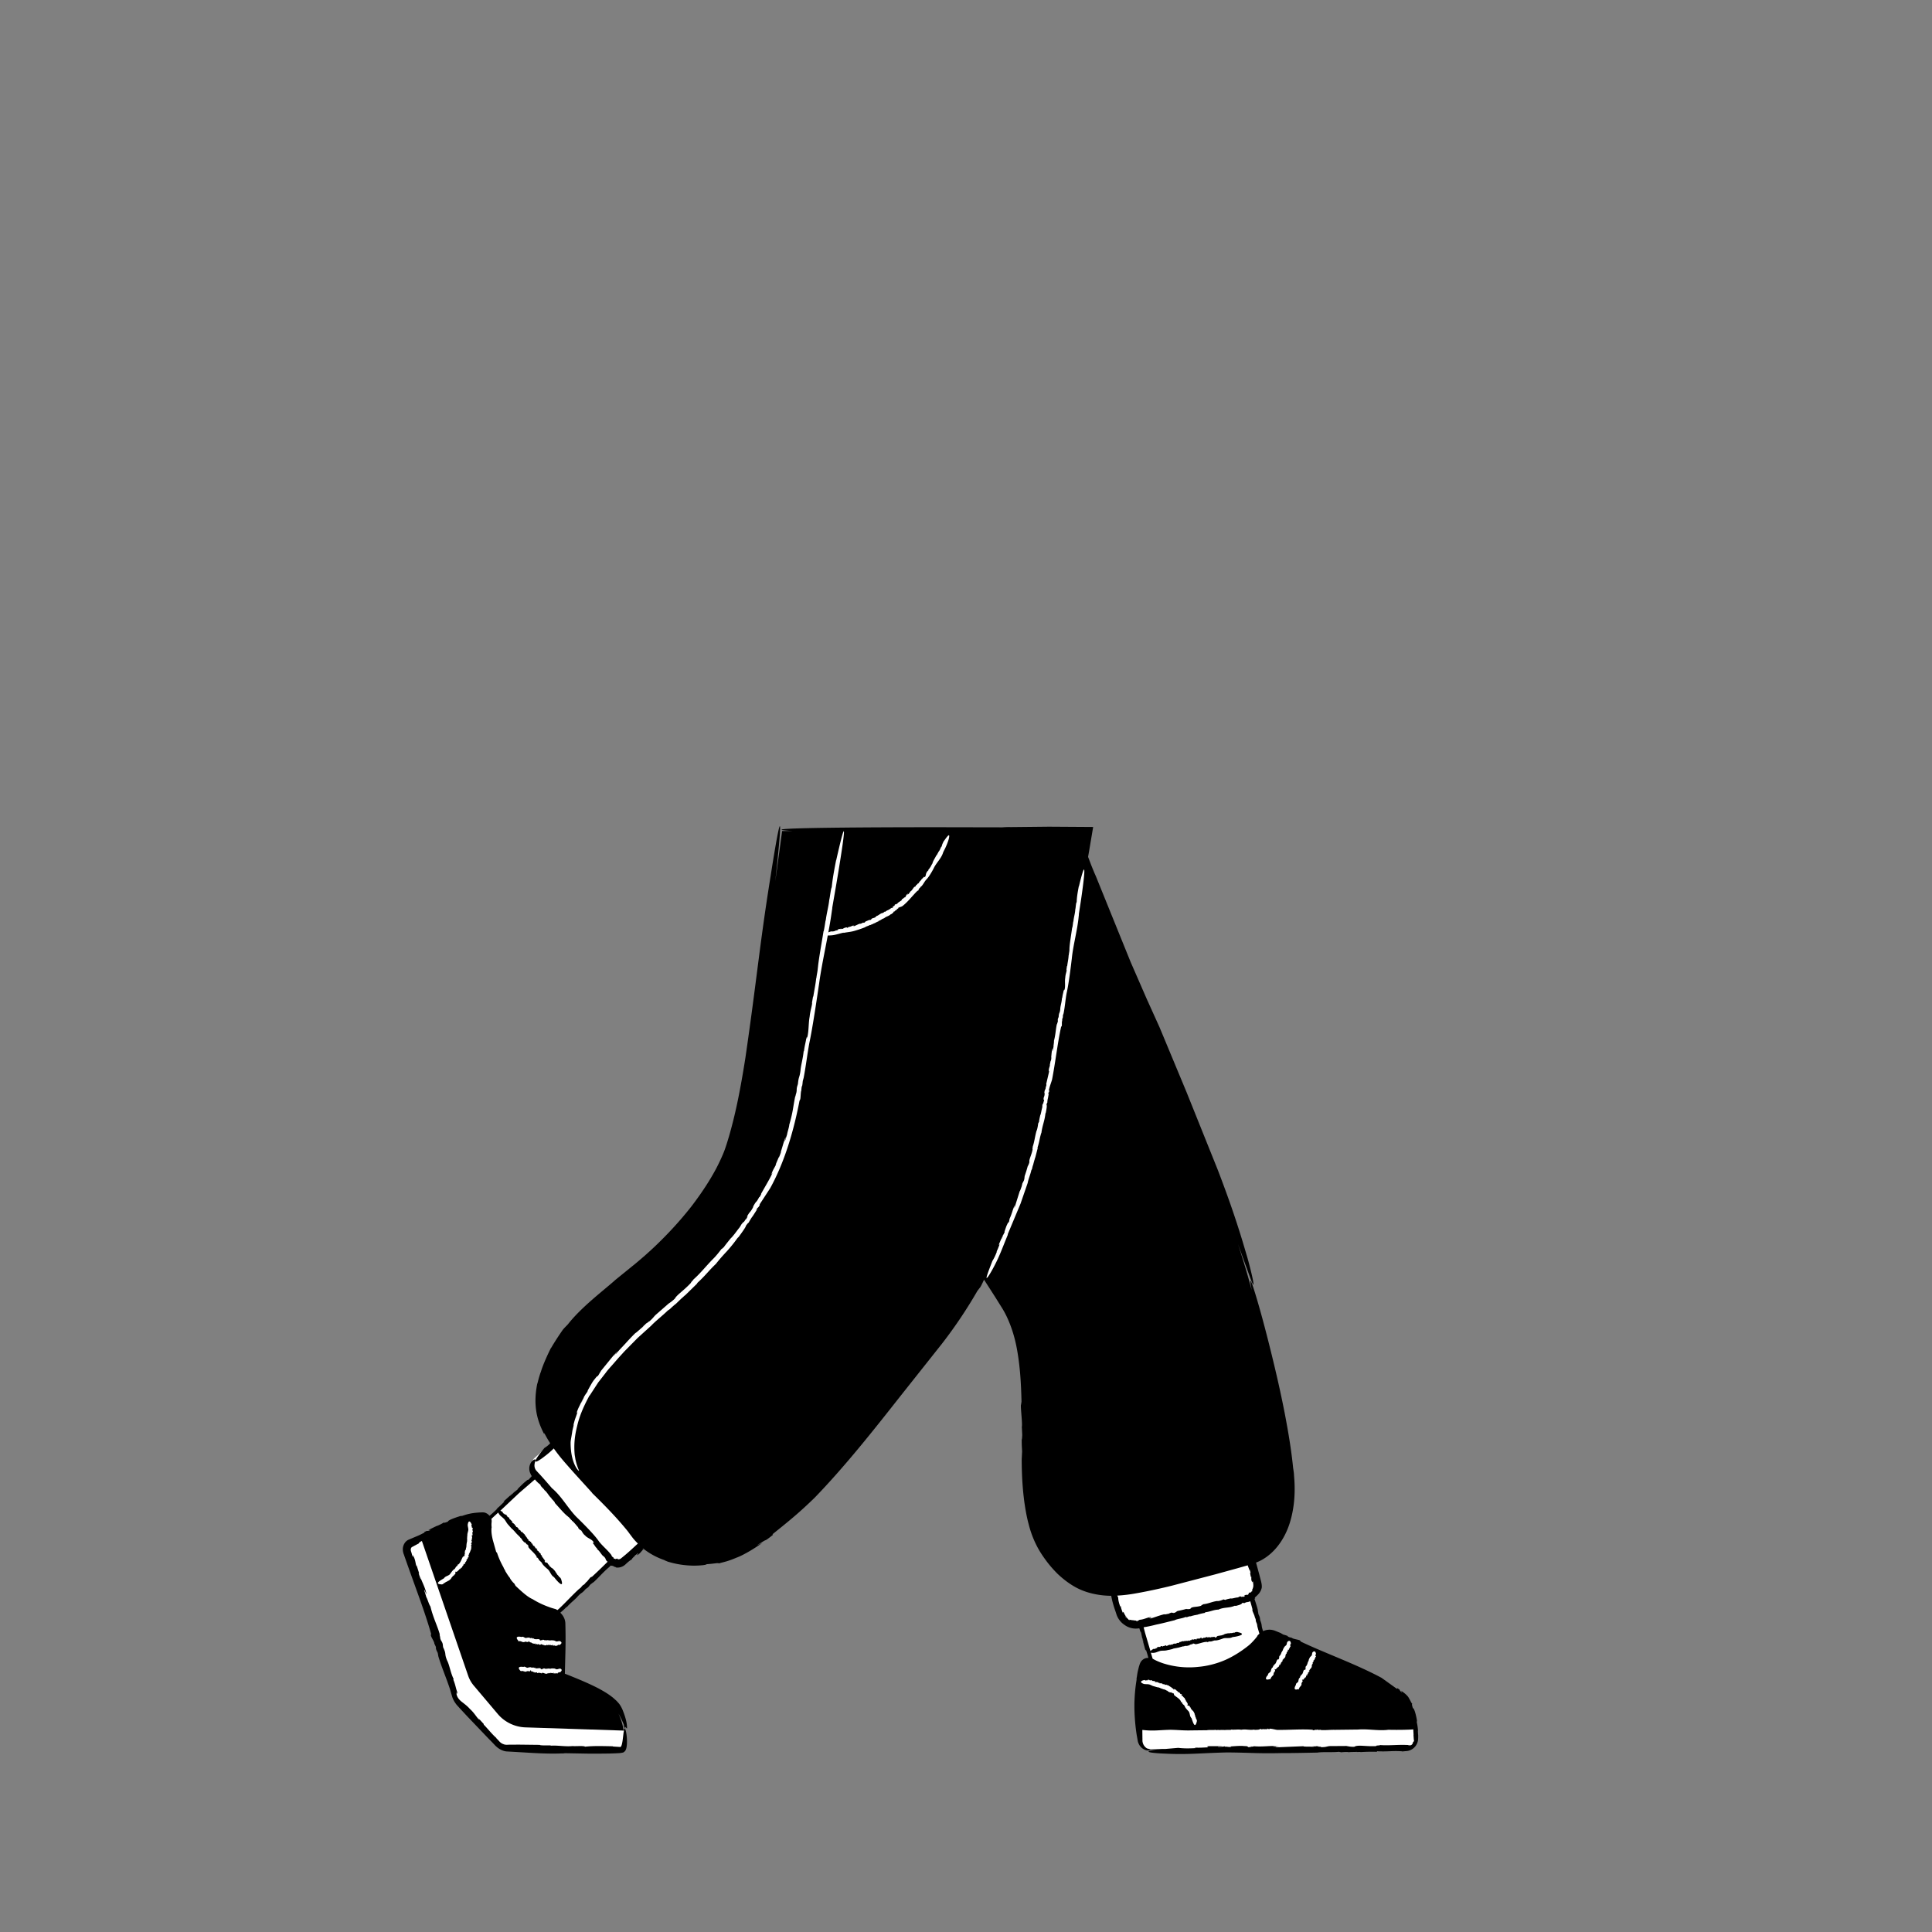 <svg xmlns="http://www.w3.org/2000/svg" viewBox="0 0 480 480" xmlns:v="https://vecta.io/nano"><rect x="0" y="0" width="480" height="480" fill="#808080" stroke="none"/><path d="M2711.8 107l.5-.12c-.02-.02-.15 0-.5.12zm19.8-3.25h-.03c-.04.01-.1.02-.13.04l.16-.04zM131.44 367.26l.3-.2c-.01-.01-.1.04-.3.2zm.83 30.04h.02c.04.02.07.03.1.05l-.12-.06zm150.03 4.38l-.06-.36c-.02.01-.01.1.06.36zm-2.55-13.88v.02l.04.1z"/><path d="M318.18 421.76l-7.28-24.9c1.15-.7 1.8-2.05 1.48-3.4l-2.3-9.8-2.8.82-1.8-6.12-27.3 6.5 2.05 7.56-3.55 1.04 1.9 7.4c.6 1.8 2.4 2.9 4.3 2.4l.28-.06 4.82 17.76 30.2.8z" fill="#fff"/><path d="M282.6 402.58l.22.01c0-.03-.08-.03-.22-.01zm12.34-13.7l-.05.03c.04-.02.05-.02.05-.03zm-3.07 13.65h-.01l-.06.03.07-.03zm1.43-10.7l.26-.08-.26.08z"/><path d="M162.23 377.76l1.95-1.9-20.44-19.05-1.6 1.43-2.36-2.3-7.1 6.4c-.9 1-1 2.5-.2 3.5l.52.6-16.2 14.53 14.4 26.94 20.68-20.1c.83.64 2.1.64 2.9-.07l9.4-8.1-1.96-1.88z" fill="#fff"/><path d="M142.04 377.85l-.05-.03.05.03zm6.06-12.1c-.03-.02-.04-.03-.06-.04l.06.04zm-21.5 11.6v.07c.02-.02.02-.04-.01-.07zm10.16 11.98c.01 0 .01.01.02.01l-.02-.01zm-9.5-9.38c-.01 0-.01-.01-.02-.01l.02.01zm161.62 28.98l.06.02c0-.01-.02-.02-.06-.02zm14.8-2.78l.01-.01zm-12.3 3.5h0c-.01.01-.01.01-.02.01l.02-.01z"/><path d="M117.37 380.78l-.04.05c.02 0 .04-.01.04-.05zm-5.03 11.02h0zm3.66-9.3h0 0zm204.33 27.05l-.04.01c.01.01.02.01.04-.01zm-1.6.32h0zm7.98 2.35l-.04.01c.01 0 .03 0 .04-.01zm-1.54.35h0v-.01z" fill="#fff"/><path d="M155.4 429.4c-.06-.14-.13-.34-.2-.57-.07.03-.17.06-.3.1l.5.48z"/><path d="M352.3 429.95a13.79 13.79 0 0 0-.35-2.28c.1.4.05-.2.1-.16-.25-1.55-.73-3.2-1.02-3.12-.34-1.1-.22-.92-.15-1.1-.05.02-.2-.2-.36-.52-.18-.32-.36-.75-.73-1.23.1.12.23.27.33.4-.62-.93-1.33-1.38-2.02-1.9l.26.5c-1.05-.84-.1-.45-1.2-1.12l-.1.17-3.82-2.74c-6.48-3.47-13.88-6.06-20-8.97l-.22-.25c-.04-.25-1.85-.4-2-.7l-.77-.2c-.2-.12-.6-.33-.23-.23-.67-.28-.7-.25-1.2-.4l-.68-.4-1-.4-.5-.2c-.25-.08-.47-.13-.7-.17-.7-.1-1.46 0-2.12.33-.02-.05-.03-.1-.06-.16-.5-1.47-.08-1.06-.67-2.56l-.08-.63c-.18-.67-.26-.44-.42-1.2.07.03-.22-.94-.04-.53-.22-.95-.55-1.9-.88-2.94.05-.04.12-.1.2-.17l-.14-.14c.8-.72 1.43-1.22 1.74-2.43.08-.58-.08-1.3-.18-1.68l-.35-1.36-.88-3.24a12.41 12.41 0 0 0 1.11-.49c1.88-.97 3.46-2.44 4.67-4.12 1.22-1.68 2.1-3.57 2.68-5.5 1.16-3.87 1.32-7.85.97-11.6.01-.25-.05-.68-.1-1.05-.03-.18-.05-.35-.07-.48-.02-.12-.04-.2-.04-.2-.44-4.5-1.2-8.95-2.04-13.37 0 0-.76-4.02-1.96-9.23-1.2-5.22-2.8-11.62-4.17-16.5-1.36-4.87-2.45-8.2-2.45-7.33-.01.28.1.98.32 2.18l-.57-2.1c-.72-2.64-1.68-5.8-2.82-9.28l3 8.25c.87 2.33.96 2.12.73.8-.25-1.33-.85-3.78-1.45-5.88l-1.14-3.85c-2.14-7.02-4.05-12.24-6.15-17.75l-7.78-19.36-6.7-16.1-3.2-7.08-4-9.17-8.63-21.3c-.36-.8-.76-1.76-1.18-2.82l-.76-2 .36-2.08.9-5.35-11-.07-9.55.1c-.27-.02-.77-.01-1.2.01l-.55.03c-.14.01-.23.02-.22.02l-15.48-.03s-51.62-.06-36.72.94h-2.55l-1.7 12.46c3.25-30-1.17-1.22-1.17-1.22-2.68 16.62-3.38 25.3-6.26 45.12-1.37 8.68-2.52 14.1-4.06 19.46-.4 1.34-.8 2.68-1.3 3.97-.53 1.3-1.16 2.66-1.9 4.07-1.5 2.82-3.47 5.9-6.2 9.47-2.65 3.37-5.65 6.65-8.84 9.7-1.6 1.53-3.25 2.98-4.92 4.37l-5.05 4.1c-1.5 1.35-3.7 3.1-5.9 5.03s-4.4 4.06-5.9 6c-.43.47-.9.9-1.3 1.4-.98 1.4-2.07 3.07-2.93 4.55l.02-.1c-1.15 2.27-2.27 4.92-2.57 6.14v-.1c-.33.97-.62 1.96-.84 3 .02-.18.03-.36.07-.54-.48 2.2-.7 4.55-.4 6.8.27 2.28 1.1 4.4 2.05 6.2l-.03-.37c.5.97 1 1.82 1.5 2.6-.5.53-.92.86-1.42 1.16-4.95 6-.16 2.24-.16 2.24a21.35 21.35 0 0 0 2.47-2.11l.6.82c.96 1.3 1.88 2.36 2.8 3.4 1.82 2.1 3.63 4.03 6.16 6.84l-.1-.05c3.4 3.33 6.02 6.05 8.4 8.92.3.36.6.72.86 1.1l.88 1.17c.4.5.83.97 1.3 1.43l-.87.8c-.73.68-1.46 1.34-2.2 1.97l-1.1.9c-.24.2-.5.26-.8.25l-.1-.14c-.02-.1-.15-.02-.3.03-.16.06-.36.06-.35-.04-.1-.01-.18-.02-.27-.04-.03-.08-.1-.2.01-.16-.12-.12-.22-.2-.44-.34l-.18-.4c-.94-1.23-2-2.04-3.03-3.3-1.08-1.64-3.7-4.23-5.2-5.72-2.2-2.02-3.84-5.17-6.13-7.22-.04-.1-.26-.24-.28-.22l-1.82-2.1-1.3-1.45c-.2-.2-.4-.42-.6-.64l-.3-.33c-.05-.06-.1-.13-.16-.22a2.04 2.04 0 0 1-.27-1.15c.04-.78.44-1.32.14-1.38-.13-.01-.47.1-.9.62-.2.27-.4.66-.5 1.2-.07.54-.05 1.25.42 2-.03 0-.06-.03-.1-.04l.27.35-.03.03-.23.3-.1.06c.03.02-.24.32-.43.5-.24.12-.1-.13-.75.46-.57.42-1.46 1.36-2.12 2 .38-.32.28-.2.14-.03-.33.3-.57.42-.8.67l-.1-.04c.2-.05-.8.85-.9.98-.23.12.47-.5.52-.62l-1.98 1.8c-.66.7.2-.05-.1.32-.6.57-1.18 1.17-1.93 1.77l.28-.14c-.8.78-1.4 1.32-1.98 1.8-.25-.3-.58-.55-.95-.7-.23-.1-.47-.13-.7-.14-.1 0-.27 0-.34.01l-.23.01c-.3.01-.6.03-.9.06-1.2.1-2.44.33-3.87.88.42-.16-.2-.02-.18-.06-1.58.48-3.22 1.1-3.14 1.4-1.1.42-.93.27-1.12.22.05.1-.9.55-1.73.93l.37-.22c-.8.37-1.6.76-2.38 1.16l.57-.02c-1.3.56-.45-.1-1.62.56l.06.1-.5.25c-.7.36-1.3.62-1.94.88l-1.23.52-.13.06c-.03.02-.04.02-.01 0 0 0 .01-.01-.03.01a2.35 2.35 0 0 0-.77.51c-.54.56-.8 1.34-.76 2.05.01.36.1.7.2 1.03.1.2.15.43.24.66l.98 2.78 2 5.57c1.34 3.7 2.62 7.35 3.6 10.8l-.04.34c-.16.2.94 1.78.84 2.1l.36.76c.04.23.16.7-.02.34.24.73.28.74.52 1.25l.14.82c.88 2.9 1.96 5.3 2.95 8.33a32.51 32.51 0 0 0 .44 1.53c.16.65.54 1.37.97 1.94.24.34.46.54.68.8l.7.76 1.43 1.54 5.38 5.63c.52.52 1.04 1.06 1.56 1.62.62.62 1.36 1.15 2.32 1.4a3.07 3.07 0 0 0 .74.1l1.77.1 2.38.14c3.2.2 6.4.37 9.4.24.2.03.7-.03.7-.05l5.5.1 2.8.01 2.77-.03 1.52-.05.77-.04c.38-.01.78-.08 1.15-.17.2-.08.38-.27.53-.44.12-.2.2-.43.26-.67a4.6 4.6 0 0 0 .11-.7c.02-.17.02-.32.03-.48a12.57 12.57 0 0 0-.05-1.67c-.1-1-.27-1.7-.43-1.94-.16-.23-.23 0-.3.84 0 .03-.01.06-.01.1-.03-.32-.06-.64-.1-.9h-.03c-.12-1.08-.55-2.38-1.17-3.8a29.86 29.86 0 0 1 .8 1.55c.26.55.45 1 .6 1.38-.06-.02-.12-.04-.2-.06l.27.25c.01.02.02.04.02.06.01 0 .02-.01.03-.01l.58.54c.06-.66-.13-1.78-.4-2.67-.26-.9-.55-1.6-.55-1.6-.2-.6-.75-1.7-1.28-2.2-.26-.33-.53-.57-.8-.8-.27-.25-.53-.48-.8-.67-1.07-.83-2.13-1.42-3.22-2.02-2.2-1.14-4.6-2.16-7.95-3.5l-.27-.1-.06-.03c-.04-.02-.07-.03-.1-.05l.14-5.6c.04-1.9.06-3.8-.02-6.95-.05-1-.53-1.9-1.25-2.58.47-.44.92-.77 1.53-1.43l.1.02c.98-1.14 2.1-1.9 2.72-2.68 1.06-1.12.9-.56 1.95-1.8l.52-.36c.5-.47.27-.43.85-.93.01.08.73-.64.45-.28 1.3-1.13 2.4-2.54 4.16-4a2.01 2.01 0 0 1 .21-.27c.25.1.33-.02.8.2-.08.12.85.22.43.26.8.17 1.7-.07 2.4-.68.54-.5.95-.9 1.63-1.3.1-.37.76-.76.84-1.04.1.04 1.15-.97.64-.27-.04.06-.14.14-.16.1v.16c.76-.36 1.06-1.03 1.66-1.54 1.54 1.2 3.38 2.22 5.55 2.9-1.22-.42.5.28.4.24a22.68 22.68 0 0 0 6.56 1 23.51 23.51 0 0 0 2.24-.12c.54-.07.86-.17.87-.24 1.68-.12 2.35-.26 2.67-.26.32-.01.28.04.5.06-.02-.06.7-.2 1.74-.5 1.04-.3 2.34-.82 3.54-1.38l-1.1.53c2.33-1 4.47-2.32 6.5-3.76-.44.23-.9.43-1.34.63 1.66-1.07 1.88-1.2 2.1-1.27.22-.08.4-.18 1.9-1.36l-.16-.12c4.24-3.4 6.72-5.42 10.5-9.1 7.6-7.86 14.6-16.73 21.45-25.43l10.2-12.86a115.85 115.85 0 0 0 8.79-13.11c.2-.23.37-.48.56-.72.15-.1.6-1 1.07-2.04l2.68 4.17 1.9 3.04a23.52 23.52 0 0 1 1.56 3.09c.9 2.13 1.54 4.35 1.97 6.6.86 4.5 1.1 9.05 1.2 13.4l-.12.77c-.18.33.4 4.8.2 5.48l.1 2.04c-.04.57-.08 1.78-.13.77 0 1.9.03 1.94.1 3.3l-.1 2.03c.01 3.74.2 7.22.68 10.74.26 1.76.56 3.53 1.05 5.33a25.29 25.29 0 0 0 2.06 5.47c.58 1.12 1.3 2.25 2.15 3.4.84 1.17 1.86 2.35 3.02 3.5 1.2 1.13 2.55 2.2 4.1 3.1 1.54.9 3.28 1.52 5.06 1.88a20.59 20.59 0 0 0 4.12.43c.2 1.15.47 2.08.78 3.05l.3.88.15.46.08.24.05.18.08.18c.35.82.96 1.66 1.94 2.3a4.79 4.79 0 0 0 2.44.85c.37.02.75 0 1.06-.05.03 0 .06-.01.1-.01l.38 1.16c-.12-.48-.04-.34.04-.14.12.43.12.7.24 1.02l-.08.07c.04-.2.4 1.1.48 1.24 0 .26-.24-.65-.32-.74l.7 2.58c.32.9.04-.2.24.23.2.63.4 1.24.57 1.93-.2 0-.4.01-.58.05-.62.15-1.16.6-1.43 1.18-.15.34-.2.53-.26.72-.07.2-.12.4-.16.58-.2.74-.34 1.48-.43 2.2-.06.18-.1.68-.06.68-.3 1.75-.46 3.5-.53 5.28 0 0-.07 1.6.05 3.7.06 1.04.16 2.2.3 3.35.08.57.15 1.14.25 1.68l.14.8c.06.25.06.5.2.86.43 1.2 1.48 1.82 2.16 1.9.7.07.96-.12.78-.2-.1-.08-.45-.14-.85-.4.26.1.54.16.84.15l3.76-.02c-9.34.98.1 1.28.1 1.28 5.64.28 8.54-.14 15.25-.3 5.9.04 7.46.3 13.58.16 2.92.01 6.03-.07 8.87-.12 1.35-.22 3.74-.02 5.34-.2l.62.12c.55-.06 1.2-.1 1.75-.05l-.03.04c.82-.1 1.75-.05 2.16-.1l-.03.04 1-.02-.17.05a43.24 43.24 0 0 1 4.22-.08l-.1-.14c2.8.15 3.8-.16 6.33.02l-.03.04.58-.06c.1-.01.2-.02.28-.02.08-.01.2-.01.34-.03.53-.06 1-.26 1.4-.53.8-.56 1.28-1.4 1.37-2.34l.02-.56v-.5c-.04-.35-.05-.7-.07-1.04zm-205.23-38.22l-.24.1c-.17-.02-.96 1.2-1.2 1.26l-.42.5c-.15.1-.44.36-.23.1-.43.4-.43.44-.7.76l-.5.4c-1.73 1.6-3.06 3.1-4.86 4.8-.13.12-.28.24-.42.37-.17-.1-.33-.2-.52-.26l-.35-.1-.27-.08c-.36-.1-.7-.22-1.07-.36-1.4-.5-2.77-1.16-3.98-1.92-1.3-.53-3.04-2.2-4.22-3.3l-.3-.55c-.42-.37-.83-.88-1.1-1.36h.05c-.55-.63-1-1.45-1.23-1.8l.05.01-.5-.88c.04.05.08.1.12.13a19.62 19.62 0 0 1-1.76-3.96l-.1.15-.9-3.2c-.2-.9-.4-1.8-.3-3.03l.04.03a5.08 5.08 0 0 1-.02-1.35 2.3 2.3 0 0 0-.06-.83l1.7-1.57.05.1c.37.73.82.88 1.48 1.56.5.66.52.93 1.13 1.55.25.32.57.63.84.93.22.06.34.4.57.5v.1c.08.04.16.1.18.17l-.02.01c.12.05.18.17.23.2v.01l.1.1h-.04c.17.12.3.27.4.43l.06-.07c.18.36.4.36.55.7h-.02c.46.2.34.64.8.85-.06-.03-.02.05-.04.06.16.15.3.3.45.2.1.12.04.13 0 .2.06-.05.17.03.25.12l-.06-.02.24.25.06-.14c.1.17-.1.15.04.26l.1-.08c.15.2.1.44.2.68.62.8 1.56 1.46 2.02 2.32l-.04.1c-.1.1.3.08.25.18l.12.05c0 .04.03.1-.03.08.06.08.08.07.16.1l.01.14c.2.35.55.5.8.86.2.5.94 1.13 1.37 1.5.65.47.84 1.5 1.53 1.96 0 .03.08.06.1.05l.46.57s2.25 2.73 1.33-.01h.03c-.2-.35-.36-.55-.64-.67.1-.14-.2-.26-.22-.37h.02c-.26-.1-.24-.45-.48-.56.02 0 .06-.03.1.01-.13-.12-.3-.27-.24-.35-.28-.3-.62-.76-.9-.86h.03c-.18-.04-.14-.14-.3-.23 0-.02 0-.03.01-.03-.2-.05-.32-.35-.44-.42l.05-.05-.22-.24.07.1c-.17.1-.07-.26-.3-.36-.12-.18-.58-.1-.66-.33-.14-.03.17-.02.01-.1.07-.07.1.02.13-.06-.14-.1-.1-.26-.27-.37l.05-.05c-.27-.1-.24-.43-.45-.48-.22-.16.05-.28-.24-.4l.01-.15c-.06-.1-.15.02-.2-.12.05-.04-.07-.16.03-.14-.12-.3-.5-.37-.62-.77-.15.02-.22-.18-.33-.17.03-.04-.25-.3-.02-.2.02.01.04.04.02.05l.07-.03c-.04-.26-.32-.26-.45-.44.02.07.08.13.01.12l-.12-.16.07-.01-.17-.26-.03.08c-.07-.14 0-.26-.2-.32-.1-.02.01.17-.1.07-.1-.2-.22-.46-.37-.67-.05.07-.1.02-.15-.02l.05-.05c-.25-.14.06-.18-.17-.33l-.1.03c-.27-.1.03-.2-.3-.27.08.07-.1.14-.15.02l.08-.02c-.06-.05-.1-.04-.12-.1.06.01.1-.05.02-.12h.1l-.23-.07c-.04-.17-.27-.3-.24-.4 0 0-.18-.3-.3-.27.1.01 0-.15.1-.16-.12-.02-.33-.17-.33-.3l.02.01c-.18-.34-.5-.42-.65-.75-.06.07-.14-.1-.2.01-.3-.2-.24-.63-.6-.5-.12-.1-.06-.2-.1-.27l.04.02c-.2-.2-.27-.27-.4-.45-.1-.06-.23.03-.33-.15.1.01.03-.05-.02-.1.04.03.07.03.03-.08-.02 0-.05-.01-.07-.02-.1-.1-.1-.06-.06-.01-.01 0-.02.02-.02.04-.02-.15-.24-.27-.16-.35-.26-.27-.52-.4-.75-.6.02-.06.1-.04.18.02l-.16-.16c.06-.05.12.07.17.1-.07-.28-.45-.33-.56-.64l-.1-.01v-.02c-.02.02-.1 0-.14-.03.03-.08.13-.1.02-.22-.03-.14-.25-.24-.38-.34.05.07 0 .08-.04.06-.05-.06-.03-.14-.1-.16l.07-.07c-.05.08-.2-.1-.25-.1.03-.08.12.05.17.03-.2-.23-.1-.1-.3-.34-.16-.08-.05.08-.16.07-.1-.1-.25-.16-.3-.33l-.03.1c-.22-.16-.32-.3-.38-.5a6.27 6.27 0 0 0-.54-.29l4.64-4.37 3.94-3.4c.45.53.88.95 1.4 1.33-.1.3.8.96.97 1.3l-.04-.01c.78.56 1.13 1.56 1.87 2.1-.04-.01-.1.03-.25-.13.46.47 1.1 1.1 1 1.24 1.06 1.14 2.45 2.83 3.3 3.4l-.08-.02c.5.3.5.54 1 .96.01.04.03.08.02.08.55.35 1.22 1.34 1.6 1.67l-.06.1.84.9-.3-.36c.34-.08.47.83 1.22 1.37.53.66 1.6.86 2.07 1.6.38.22-.42-.12.08.27-.1.12-.27-.15-.26.05.46.4.54.86 1.12 1.35l-.07.1c.82.6 1.1 1.5 1.7 1.85.7.66.23.73.94 1.3-1.3 1.3-2.6 2.55-3.85 3.7zm12.6-6.9l.17-.14c.02.02.05.04.08.06-.18.12-.34.25-.25.08zm123.43 17.62l-.18.13-.1.02-.28.1c.01.03.02.06.02.1-.03.01-.06.03-.1.04-.16-.1-.04-.25-.48-.22-.34-.1-1-.06-1.45-.27.22.14.12.16-.01.14-.2-.12-.25-.3-.43-.37l.08-.13c-.03.18-.56-.3-.64-.37.01-.17.3.24.42.2-.32-.34-.36-.45-.43-.55-.05-.1-.14-.2-.3-.6-.26-.52-.1.16-.32-.08-.16-.52-.4-1-.46-1.62l-.1.22c-.36-.96-.5-1.55-.53-2.25-.08-.2-.15-.36-.23-.52 1.65-.08 3.26-.3 4.77-.58 3.22-.57 6.18-1.24 8.67-1.85l10.8-2.82 5.57-1.53 2.6-.74c.15.53.42 1 .53 1.56-.02-.25-.1-.56.03-.37l.16.75-.14-.13.2 1.13.1-.18c.06.56-.1.8.22 1.38.16.26.05-.56.22.01l.07.62c.01.18.01.33-.01.5-.05.33-.17.64-.32.9.15.01.08.16 0 .33l-.1-.05c-.13.32-.25.3-.33.3-.1-.01-.17-.03-.4.2v-.1c0 .1 0 .2-.02.3-.22.25-.34.2-.44.18-.08-.03-.28-.03-.72.24.38-.1.24.23-.25.28l.1-.14c-.26.08-.34.15-.52.17.14-.1.04-.2-.34-.08l.23-.2-.7.38c-.6 0-1.47.36-1.74.24 0 0-1.24.2-1.48.43.22-.17-.47-.06-.3-.23-.3.2-1.2.5-1.6.46l.07-.03c-1.42.17-2.33.72-3.62.82.1.13-.6.2-.38.34-1.25.46-2.44.15-2.77.8-.58.16-.73.02-1.04.06l.13-.06a31.96 31.96 0 0 1-2.23.53c-.4.14-.4.42-1.14.52.2-.15-.08-.07-.35-.01.17-.05.22-.1-.16-.1a.68.68 0 0 1-.19.11c0-.01-.02-.01-.02-.02-.45.14-.36.15-.15.12-.01.02.02.03.1.05-.5-.03-1.32.3-1.42.14-1.36.34-2.3.74-3.42 1.06-.15-.06.1-.2.42-.3l-.8.2c-.02-.13.45-.18.7-.26-.95-.03-1.87.62-3.05.68zm29.28 4.05c-.2.27-.4.52-.62.77-.44.5-.9 1-1.46 1.48-1.36 1.1-3.4 2.54-5.7 3.58s-4.83 1.62-6.73 1.78a21.13 21.13 0 0 1-8.43-.72c-.7-.2-1.35-.45-2-.74-.34-.16-.58-.27-.97-.5l-.1-.05-.45-1.5a1.82 1.82 0 0 0 .41.05c.78.04 1.12-.27 2-.5.8-.1 1.03.02 1.83-.2.4-.06.8-.17 1.17-.26.16-.16.5-.1.7-.24l.1.06c.07-.05.15-.1.23-.07v.02c.1-.07.23-.07.28-.1v.02l.13-.03-.02.03c.18-.1.38-.13.55-.14l-.03-.08c.4.03.5-.18.85-.12v.02c.38-.3.7.03 1.1-.27-.05.04.03.04.03.06.2-.06.4-.1.38-.28.15-.02.13.03.16.1-.01-.07.1-.13.22-.15l-.05.04.32-.1-.1-.13c.18.01.08.16.24.1l-.02-.1c.24-.02.42.13.67.17.97-.13 1.96-.62 2.9-.58l.06.08c.04.12.2-.23.27-.12l.1-.08c.03.02.1.03.05.07.1-.01.1-.03.16-.1l.12.06c.4-.01.7-.22 1.1-.27.5.07 1.4-.25 1.9-.43.7-.33 1.65.02 2.36-.34.03.01.08-.04.08-.05l.7-.1s3.35-.57.62-1.15l.01-.03c-.4 0-.63.03-.86.22-.07-.16-.3.04-.4 0v-.02c-.2.17-.5-.02-.7.14.01-.02 0-.06.05-.07-.16.05-.37.13-.4.03-.38.1-.93.15-1.14.36l.01-.03c-.12.13-.18.05-.33.13v-.02c-.13.13-.44.1-.56.17l-.02-.06-.3.07.12-.01c-.01.2-.25-.07-.45.1-.2.02-.35.45-.58.4-.1.1.06-.15-.08-.06-.02-.1.06-.07.01-.14-.14.07-.26-.05-.44.05l-.02-.07c-.22.18-.48-.01-.6.15-.24.1-.2-.2-.44.01l-.12-.08c-.1 0-.06.14-.2.1 0-.06-.17-.02-.1-.1-.3-.05-.54.24-.94.15-.06.14-.26.1-.3.2-.02-.05-.37.06-.2-.1.02-.01.05-.02.05 0l.01-.08c-.24-.1-.37.15-.58.16.07.01.15-.01.1.05l-.2.03.03-.07-.3.02.05.07c-.15-.01-.22-.13-.36.01-.06.07.15.08.01.13-.2-.02-.5-.04-.74-.02.04.08-.03.1-.1.12l-.02-.07c-.24.15-.12-.14-.36-.02v-.06l-.04.17c-.2.2-.15-.13-.37.12.1-.03.08.15-.05.14l.02-.08c-.07.03-.08.06-.13.06.03-.05 0-.1-.1-.08l.05-.1-.17.17c-.16-.05-.38.1-.45 0 0 0-.32.01-.38.13.05-.08-.13-.07-.1-.16-.07.1-.3.2-.4.14v-.01c-.37-.02-.6.23-.93.2.03.08-.15.07-.08.17-.3.17-.65-.1-.7.25-.15.05-.2-.05-.27-.05l.03-.02c-.28.08-.36.1-.57.13-.1.05-.1.2-.28.2.05-.07-.03-.05-.1-.03.04-.02.05-.04-.05-.07-.01.02-.03.04-.04.05l-.01-.01c-.1.04-.1.06-.03.06 0 .01.01.02.03.04-.14-.06-.34.07-.37-.04-.35.1-.58.25-.86.34-.04-.05.02-.1.1-.15l-.2.06c-.01-.08.1-.07.17-.1-.27-.08-.5.22-.8.16l-.05.07-.02-.01c.01.03-.05.1-.1.1-.05-.06-.03-.16-.17-.13-.13-.05-.32.1-.46.16.08 0 .06.04.03.07-.07.02-.13-.05-.18-.01v-.1c.04.08-.17.13-.2.17-.05-.06.1-.08.1-.14l-.43.1c-.14.1.04.08-.01.18-.13.04-.25.13-.42.1l.06.07c-.24.1-.4.13-.58.08-.4.24-.64.42-.76.56l-1.35-4.57-.35-1.35c.87-.14 1.8-.32 3.15-.67 1.5-.3 3.1-.73 4.56-1.08.65-.36 1.93-.43 2.7-.8l.35.05c.27-.12.6-.24.9-.24l-.01.04c.4-.18.9-.24 1.1-.33l-.01.04.5-.13-.08.07c.72-.26 1.48-.43 2.16-.54l-.1-.13c1.48-.16 1.93-.57 3.28-.67v.04c1.56-.74 2.65-.32 4.27-1.05-.2.1.1.05.1.1.77-.2 1.6-.42 1.55-.7.57-.12.48-.02.58.08-.03-.12.45-.28.9-.4l-.2.1.32-.08.4-.13c.03-.01.05-.03.08-.04l.53 1.94v.26c-.1.14.6 1.42.56 1.65l.24.6c.03.18.1.56-.01.25.16.57.2.58.35.98l.1.64a52.88 52.88 0 0 0 .5 1.74c-.05.05-.1.1-.15.14-.22.2-.3.32-.4.44z"/><path d="M131.8 383.04h0l.05-.02zm185.46 39.14h-.13c.1.01.12.01.13 0zm-7.1 11.27l.44.06c-.01-.03-.12-.05-.44-.06zm-13.23-17.75l-.1.02.1-.02zm30.37 19.62c-.06.01-.1.01-.13.02l.13-.02z"/><g fill="#fff"><path d="M316.5 415.68h0zm6.9 2.55zm-37.18-.7l.04.05c0-.01 0-.03-.04-.05zm9.78 7.17h.01z"/><path d="M287.62 419.22h0l-.01.01zm63.58 11.8l-.07-1.23c.01-.03.01-.1.02-.13-1.55.13-4.25.12-4.25.12l-2.1-.02a.59.59 0 0 1-.26.04c-2.28.22-4.87-.3-7.1-.1l-5.8.07c-1.2-.03-2.2.12-3.35.06l-.3-.08c-.2.04-.22.06-.5.05.16-.03-.03-.05-.12-.08l-.32.06c-.1-.12-.8.2-.85.07l-.12-.1c-2.72-.2-5.86.08-8.8.03-.7-.1-1.13-.27-1.86-.3l.01.12c-.5.03-.1-.1-.64-.14l.2.14-1 .02.16-.03c-.35 0-.73.04-.73.1-.06-.07.03-.12-.42-.12-.01.17-.66.2-1.27.2.01-.02-.22-.04-.06-.07-1.32.22-2.06-.17-3.34.06l.01-.02c-1-.12-1.42.06-2.55-.04l.04.1c-.52-.03-1.12-.02-1.7.03l.07-.03-.4.01v-.02c-.16.03-.54-.01-.87.05l.01-.02a2.06 2.06 0 0 0-.7.02l-.25-.07c-.64.1-1.6-.02-2.15.1h.01l-.06.01c.01 0 .03-.01.05-.01l-3.57.04c-2.46.06-3.1-.1-5.46-.15-2.7.06-3.87.3-6.14.12l-.86-.08.02 1.9c.02.44-.02.85.05 1.13a2.43 2.43 0 0 0 .33.82c.23.34.48.56.7.7a2.18 2.18 0 0 0 .85.16l3.8.01 3.16-.27c1.3.15 2.48.17 4.43.06l-.38-.14c1.2.1 2.2-.01 3.24-.04.56-.14-.83-.17.35-.3h3.3c-.14.1-1.3.07-1 .2.2-.06 1.85-.07 1.64-.22l.05.16c.42-.05.74.07 1.3.07.26-.04.46-.1-.15-.13 1.14-.06 2.73-.23 3.6-.1 1.1 0 .76.15 1.08.27.33-.02.83-.1.82-.15l-.45-.06c.33.01.44.03.45.06l.13.02.46-.1c2.22.2 4.22-.22 6.1 0-.5.03-1.4-.04-1.4.1l1.6-.03c-.65.03-1.17.12-.92.2l6.85-.28c.1.18 1.77.04 2.7.18-.13-.03-.16-.05-.14-.07-.42-.02-.57-.05.32-.08-.01.01.01.02.02.03l.4-.07c.7.07.6.1.26.13.54 0 1.12-.02.66.1 1.43.07 1.56-.2 2.36-.25l4.38-.03-.27.03c.6.03.8.2 1.96.17.9-.58 3 0 5.52-.18-.32-.2.97-.1.86-.25 2.45.18 4.38-.15 7.1 0l-.14.02c.18.04.5.06.55.05.13-.01.27-.07.4-.17.23-.2.3-.5.26-.65.04.1.12.01.18-.1.06-.02.08-.28.15-.06-.1-.26-.13-1-.17-1.64zm-35.7-13.8l.02.02c.16-.12.23-.2.18-.4.16.08.1-.12.17-.13l.01.01c-.05-.17.22-.14.17-.3.01.01.05.04.04.06.02-.08.05-.2.14-.14.08-.17.26-.37.2-.56l.02.02c-.06-.12.03-.08.03-.18.01 0 .02 0 .03.01-.05-.12.1-.2.1-.27l.06.03.07-.13-.04.04c-.15-.1.16-.03.1-.2.07-.07-.2-.38-.08-.42-.05-.1.1.1.08.01.08.05.03.06.1.1 0-.1.15-.05.14-.16l.06.04c-.05-.17.2-.14.13-.27.01-.14.23.05.18-.14h.1c.04-.04-.08-.1-.01-.12.05.04.08-.04.12.02.16-.06.03-.3.27-.37-.08-.1.03-.14-.04-.2.05.02.1-.15.15 0 0 .01-.01.02-.02.01l.06.05c.17-.01.03-.2.1-.27-.04.01-.05.05-.08 0l.06-.07.04.05.1-.1-.08-.02c.07-.04.2.01.14-.1-.03-.06-.12 0-.1-.07.1-.05.23-.12.3-.2-.08-.04-.06-.06-.06-.1l.06.04c-.02-.16.16.05.16-.1l.04.04-.1-.1c-.07-.17.16.03.06-.18-.02.05-.15-.07-.1-.1l.05.05c0-.04-.01-.06.01-.07.02.04.08.06.1.02l.06.08-.06-.15c.1-.02.08-.17.18-.14 0 0 .12-.1.05-.2.04.06.1.01.17.07-.04-.08-.04-.2.06-.2v.01c.17-.1.06-.3.23-.4-.08-.04.01-.08-.1-.13-.01-.2.35-.13.1-.36.02-.07.1-.03.15-.05l.01.02c.05-.13.07-.17.13-.25 0-.06-.13-.15-.05-.2.04.06.05.02.07-.01 0 .02.01.04.07.03-.01-.02-.02-.03-.02-.04.02-.05 0-.05-.02-.03-.01-.01-.02-.01-.04-.01.1-.01.08-.14.18-.1.07-.16.04-.32.08-.47.06.02.08.07.08.12l.04-.1c.07.04.01.07.01.1.17-.03.02-.28.2-.34l-.04-.06h.01c-.03-.02-.05-.07-.05-.1.07.02.14.1.17.03.1-.01.06-.15.06-.23-.03.03-.06 0-.07-.03.02-.03.1-.01.08-.05l.08.05c-.08-.04-.03-.13-.06-.16.07.02.02.08.06.1l.1-.2c-.02-.1-.08-.04-.13-.1.02-.07 0-.16.1-.2l-.08-.02c.01-.14.06-.2.18-.22-.08-1.15-.7-.66-.7-.66-.35.2-.25.5-.42.9-.24.3-.43.3-.6.67a3.46 3.46 0 0 0-.27.5c.06.14-.13.2-.1.35h-.08c.01.05.01.1-.04.1h-.02c.02.07-.04.1-.03.14h-.02l-.03.06-.02-.03c0 .1-.05.2-.12.25l.08.04c-.18.1-.06.25-.25.33v-.01c.08.3-.3.2-.23.5-.01-.04-.04-.01-.06-.03-.03.1-.08.2.07.28-.04.06-.08.02-.14-.01.06.04.06.1.03.16l-.01-.04-.06.15.14.05c-.08.05-.16-.07-.17.01l.1.06c-.08.1-.27.05-.4.1-.3.37-.3.96-.72 1.22l-.08-.03c-.1-.06.1.2-.01.15l.02.07c-.03 0-.06.01-.08-.02-.03.04-.01.05 0 .1h-.1c-.15.12-.1.34-.24.5-.26.1-.37.57-.43.83-.03.4-.68.5-.7.9-.02 0 0 .05.01.06l-.2.27c-.07-.04-.98 1.32.58.83zm7.06 2.53l.02.02c.14-.12.2-.2.15-.38.16.07.08-.12.15-.13l.01.01c-.06-.16.2-.14.15-.3.01.01.05.04.04.06.02-.08.03-.18.12-.14.06-.17.23-.36.14-.54l.02.02c-.06-.1.03-.08.01-.17.01 0 .02 0 .03.01-.06-.1.1-.2.07-.26l.06.03.05-.13-.04.04c-.15-.1.15-.04.1-.2.07-.07-.24-.36-.1-.4-.05-.08.1.1.08.01.08.04.04.06.1.08-.01-.08.14-.05.13-.16l.07.03c-.06-.16.2-.14.1-.27 0-.13.23.04.16-.14l.1.01c.04-.04-.1-.1-.02-.12.05.03.08-.04.12.02.15-.07 0-.3.23-.37-.1-.1.02-.13-.05-.2.05.02.1-.15.15-.01 0 .01 0 .02-.02.01l.06.05c.17-.02.02-.2.08-.27-.04.01-.05.05-.08 0l.05-.07.04.05.1-.1-.08-.02c.07-.04.2 0 .13-.1-.04-.06-.12 0-.1-.07.1-.05.22-.13.3-.2-.08-.03-.06-.06-.06-.1l.07.03c-.03-.15.16.04.15-.1l-.08-.07c-.08-.16.16.03.04-.18-.01.05-.15-.06-.1-.1l.06.05c0-.04-.02-.06 0-.07.02.04.1.06.1.01l.06.07-.07-.14c.1-.02.07-.16.17-.14 0 0 .1-.1.03-.2.05.06.1 0 .17.06-.05-.07-.05-.2.04-.2h0c.15-.1.04-.3.2-.38-.08-.04 0-.08-.1-.12-.02-.2.33-.14.06-.35.02-.07.1-.03.14-.06h.01c.04-.13.05-.16.1-.24-.01-.06-.14-.14-.07-.2.04.06.05.02.06-.01 0 .02.02.04.07.02-.01-.01-.02-.03-.02-.04.02-.05-.01-.05-.02-.03-.01-.01-.02-.01-.04-.01.1-.01.07-.14.17-.1.06-.16.02-.3.04-.45.06.01.08.07.08.1l.03-.1c.07.04.01.07.01.1.17-.04 0-.27.17-.33l-.04-.06h.01c-.03-.02-.06-.06-.05-.1.07.02.14.08.17.02.08-.01.04-.15.04-.23-.03.03-.06 0-.07-.03.01-.03.08-.01.07-.05l.08.04c-.08-.03-.04-.12-.07-.15.07.02.03.07.07.1l.1-.18c-.03-.1-.08-.03-.14-.1.01-.06-.01-.15.07-.2l-.08-.02c0-.14.04-.2.16-.22-.17-1.1-.73-.6-.73-.6-.33.2-.2.5-.35.88-.2.3-.4.3-.53.66-.1.15-.16.34-.23.5.07.13-.1.2-.06.34H325c.02.05.02.1-.03.1h-.02c.02.07-.03.1-.02.14l-.02-.01v.06h-.02c.01.1-.03.2-.1.24l.08.04c-.17.1-.04.25-.22.33h-.02c.1.28-.3.2-.2.48-.01-.04-.04-.01-.06-.02-.02.1-.06.2.1.27-.04.06-.07.02-.14 0 .07.04.06.1.04.15l-.01-.04-.05.15.14.04c-.07.05-.16-.07-.17.02l.1.06c-.07.1-.26.06-.4.1-.26.37-.23.93-.6 1.2l-.1-.03c-.12-.06.1.2 0 .15l.03.07c-.03 0-.06.01-.08-.02-.03.04-.01.05.01.1h-.1c-.14.12-.08.33-.2.48-.25.12-.32.56-.36.8 0 .4-.64.5-.6.9-.02 0 0 .05.01.05l-.17.27c.05-.02-.74 1.3.76.8z"/><path d="M325.36 415.3h0l.04.04zm-38.64 3.66l.9.26c.18-.07.37.14.57.1l.04.1c.07-.01.14-.01.18.05v.02c.1-.02.18.05.23.04l-.01.02.1.03-.03.02a.81.81 0 0 1 .42.14l.03-.08c.22.2.4.1.6.32l-.01.02c.4-.05.4.4.8.35-.05 0-.01.05-.02.06.15.06.3.14.4-.01.1.06.05.1.03.16.04-.06.14-.04.22.01h-.05l.23.12.04-.14c.1.1-.07.16.06.2l.07-.1c.14.13.13.34.22.52.54.47 1.34.85 1.66 1.54l-.05.08c-.1.1.27.02.2.12l.1.02c0 .03.01.1-.04.07.05.06.06.05.13.07v.12c.13.28.43.37.58.66.1.4.6.9.9 1.23.47.42.3 1.25.73 1.7-.01.02.05.05.06.05l.18.5s.2.62.4.98c.18.34.52.53.76-.66l.03.01c-.02-.33-.08-.53-.28-.7.15-.1-.08-.25-.05-.34h.02c-.2-.13-.05-.42-.23-.54.02 0 .06-.01.08.02-.07-.12-.2-.27-.1-.32-.16-.3-.34-.72-.57-.83h.03c-.15-.05-.1-.13-.2-.2.01-.01.01-.02.01-.03-.16-.06-.2-.32-.3-.38l.05-.04-.15-.2.04.1c-.17.07-.01-.23-.2-.32-.07-.16-.52-.07-.54-.27-.12-.02.16-.02.03-.1.08-.06.08.01.13-.06-.1-.08-.04-.23-.18-.32l.06-.05c-.23-.08-.16-.36-.35-.4-.18-.13.1-.25-.17-.33l.02-.13c-.05-.08-.14.03-.17-.08.05-.04-.05-.13.04-.13-.1-.24-.42-.27-.5-.6-.14.04-.2-.13-.3-.1.03-.04-.2-.23-.01-.2.02 0 .03.02.02.04l.07-.04c-.03-.22-.27-.18-.4-.32.02.05.08.1.01.1l-.12-.12.07-.02-.17-.2-.02.08c-.07-.1-.02-.24-.2-.25-.1.01.02.16-.1.1a2.92 2.92 0 0 0-.4-.5c-.04.08-.08.05-.14.03l.04-.06c-.24-.05.03-.18-.2-.25l-.1.07c-.25.02-.01-.2-.3-.13.08.03-.05.16-.13.08l.06-.05c-.06-.02-.1 0-.12-.04.05-.01.07-.08-.01-.1l.1-.05-.2.03c-.07-.14-.3-.15-.28-.26 0 0-.2-.17-.32-.1.08-.04-.04-.13.04-.18-.1.04-.3-.01-.35-.12h.02c-.24-.2-.52-.12-.72-.33-.02.08-.14-.02-.15.1-.3-.01-.38-.4-.6-.13-.12-.03-.1-.13-.16-.17h.03c-.23-.06-.3-.08-.46-.15-.1 0-.16.14-.3.05.07-.04 0-.05-.05-.07.04 0 .06-.01 0-.08-.02.01-.04.02-.05.02-.1-.03-.1-.01-.05.02-.01.01-.01.02 0 .04-.07-.1-.27-.1-.25-.2-.3-.07-.52-.03-.77-.06-.01-.06.06-.1.13-.1l-.17-.03c.03-.08.1-.01.17-.01-.16-.18-.44 0-.64-.18l-.07.05-.01-.01c-.01.03-.07.06-.1.06-.01-.08.05-.15-.07-.18-.07-.1-.27-.04-.4-.04.06.03.03.06 0 .08-.06-.01-.07-.1-.13-.07l.02-.1c0 .1-.18.05-.2.1-.02-.08.1-.04.13-.08l-.35-.08c-.14.04 0 .1-.08.16-.1-.01-.24.03-.35-.05l.02.1c-.22.01-.34-.02-.46-.13-.84.17-.94.4-.86.57.07.16.35.28.35.28.54.3.9.13 1.6.25.6.16.7.36 1.34.5z"/><path d="M291.96 419.7h0l.04-.04z"/></g><path d="M130.16 406.92l-.05-.07c.03.05.04.07.05.07zm8.36 5.05l.05-.47c-.02.01-.04.13-.05.47zm-15.22 19.77l.08.07c-.05-.05-.07-.06-.08-.07z"/><g fill="#fff"><path d="M137.7 408.86l-.02-.04c-.01.02 0 .03.02.04zm-7.18-.96h0zm6.23-.36h.01zm1.15 8.24l-.02-.04c0 .02.01.04.02.04z"/><path d="M131.05 415.24zm5.9-.7h0l.01-.01zm18 15.42l-24.46-.8c-2.6-.1-5.1-1.3-6.8-3.3l-6-7.1a7.68 7.68 0 0 1-1.4-2.5l-11.47-33.4-.18.07c-.38.24-.7.44-.5.47l-1.27.68-.16.1-.36.18a.65.65 0 0 0-.19.21c-.1.18-.14.44-.08.7.01.03.01.07.02.1l.06.18.1.32.16.58c.42 1.1-.04-.46.24.05.58 1.14.5 1.6.8 2.67l.02-.34.7 2.2-.2-.27.48 1.47c.22.4 0-.23-.12-.7.5 1.58 1.28 2.77 1.6 4.43l-.18-.15c.04.01-.04-.23-.1-.37-.72-1.5.28 1.2.22 1.3.3.4.66 1.84 1.06 2.38.68 2.87 1.8 4.93 2.37 7.1-.28-.52.16.72.04.7.24.96.38.65.64 1.5l.1.82c.9 1.9.24 1.42.98 3.28.62 1.16.8 2.9 1.65 4.67l-.1.1c.58 1.37.6 2.18 1.06 3.3-.02.34-.16-.26-.3-.18.5 1.13-.36-.22.05.5.16.84.73 1.48 1.4 1.98.68.53 1.36 1.05 1.9 1.68 1.33 1.18 1.98 2.64 2.42 2.67l-.6-.7 1.65 1.8-.04.12c.72.68 2.18 2.52 3.13 3.3.01 0 .03.02.08.07l-.08-.07c-.02 0 .04.07.06.14.45.42.72.78.93.96.24.2.5.4.94.5h-.12c.2.05.4.1.62.12a1.82 1.82 0 0 0 .33 0l.53-.02 2.4-.01 5.1.06c.1.17 1.86.14 3.15.12-.4 0-.45.08-.52.1 1.77-.17 3.7.27 5.55.07h-.07c.7.1 2.85-.13 3.17.16 2.07-.22 3.97-.16 6.96-.1l-.13.05 1.84.12c.2.04.3-.17.35-.3a2.3 2.3 0 0 0 .16-.52 10.77 10.77 0 0 0 .2-1.23l.2-1.64c.04-.12.02-.24 0-.4zm-26.26-22.28c.17.1.3.12.43 0 0 .17.15.04.18.1l-.01.01c.13-.12.2.14.34.04-.01.01-.01.06-.04.06.08-.01.2-.03.2.07.2 0 .44.08.58-.06l-.01.03c.08-.1.1 0 .17-.05 0 .01.01.02 0 .03.1-.1.22.01.3-.02v.07h.15l-.05-.02c.04-.18.1.13.22.03.1.04.26-.35.35-.25.06-.08-.06.13.02.08-.01.1-.04.05-.03.13.08-.03.1.1.2.06l-.01.07c.14-.12.2.13.3.01.13-.04.05.23.2.1l.04.1c.05.02.06-.12.1-.06-.01.06.07.06.03.12.12.12.3-.1.45.1.06-.12.13-.03.18-.12 0 .05.18.03.06.14-.01.01-.02 0-.02-.02v.07c.08.15.2-.05.3-.02-.03-.03-.07-.03-.03-.07l.1.02-.03.06.13.05-.01-.08c.06.05.07.18.16.08.04-.06-.05-.1.02-.12.08.06.2.16.32.2 0-.1.03-.08.07-.1l-.01.07c.14-.1.02.17.16.1l-.02.05.05-.15c.13-.13.04.16.2-.02-.05.01 0-.17.06-.13v.07c.04-.01.05-.04.07-.02-.02.04-.02.1.03.1l-.04.08.1-.12c.06.1.2.01.2.1 0 0 .15.07.2-.04-.04.06.04.1.01.18.05-.07.18-.12.2-.03l-.01.01c.16.1.3-.07.45.05 0-.1.08-.03.08-.14.18-.1.26.26.37-.07.08-.01.08.1.1.1l-.02.02c.14-.01.18-.01.28.02.06-.03.08-.18.17-.13-.04.06 0 .05.03.06-.02.01-.03.03.01.08.01-.02.02-.03.03-.04.06.01.05-.02.03-.03v-.04c.05.1.17.02.16.13.17 0 .3-.1.46-.12.01.06-.03.1-.08.12h.1c-.01.08-.06.04-.1.05.1.15.26-.1.4.04l.04-.06h.01c0-.03.04-.07.06-.08.01.07-.02.16.05.17.05.07.16-.01.24-.04-.04-.02-.02-.05 0-.08.04 0 .05.07.08.05l-.01.1c0-.1.1-.08.12-.12.01.07-.06.05-.08.1l.2.02c.08-.06 0-.1.05-.17.07-.01.14-.07.2 0l-.01-.1c.13-.05.2-.03.28.07 1-.55.32-.9.32-.9-.34-.23-.56-.02-1-.01-.37-.1-.45-.27-.85-.26-.2-.04-.4-.03-.58-.03-.1.1-.24-.03-.36.06l-.03-.08c-.04.03-.1.05-.12.01v-.02c-.06.05-.12.01-.15.03l.01-.02h-.07v-.03c-.1.04-.2.04-.28 0v.1c-.17-.12-.26.05-.4-.1v-.02c-.24.2-.3-.2-.54-.01.03-.02 0-.05 0-.07-.1.01-.2.01-.23.18-.07-.01-.05-.06-.05-.13-.01.07-.08.1-.13.1l.03-.03h-.16l.01.14c-.08-.05 0-.17-.08-.15l-.02.12c-.1-.04-.16-.22-.26-.33-.46-.1-1 .1-1.4-.15v-.1c.01-.13-.15.17-.15.05l-.06.05c-.01-.02-.04-.05-.01-.08-.05-.01-.05.01-.1.04l-.04-.1c-.18-.1-.35.04-.54-.01-.2-.2-.67-.1-.93-.05-.38.14-.73-.42-1.12-.25-.01-.02-.05.02-.05.03l-.33-.06s-1.6-.27-.53.95l-.02.04z"/><path d="M138.3 414.73c-.36-.07-.44-.24-.82-.2-.18-.03-.37-.01-.55 0-.1.12-.23-.02-.34.08l-.03-.07c-.04.03-.08.05-.1.01v-.02c-.06.05-.1.01-.14.04v-.02h-.06l.01-.03c-.1.05-.18.05-.26.01v.1c-.16-.1-.24.06-.4-.06v-.02c-.2.2-.3-.18-.52.02.03-.03-.01-.05 0-.07-.1.02-.2.02-.2.2-.07-.01-.05-.06-.05-.12-.01.07-.07.1-.12.1l.03-.03-.15.01.02.14c-.08-.05-.01-.17-.1-.15l-.01.12c-.1-.03-.16-.2-.26-.3-.44-.1-.95.17-1.34-.07v-.1c0-.13-.13.18-.14.06l-.05.05c-.01-.02-.04-.05-.01-.08-.04-.01-.05.01-.08.05l-.04-.08c-.17-.08-.33.07-.52.02-.2-.18-.64-.07-.9 0-.35.16-.7-.38-1.07-.2-.01-.02-.04.02-.04.03l-.32-.04s-1.54-.17-.45.98v.03c.17.08.28.1.4-.03.01.17.14.03.18.1h-.01c.12-.12.2.13.32.02-.01.01-.01.06-.04.06.08-.02.18-.05.18.05.18-.01.43.05.55-.1l-.01.03c.07-.1.1-.01.16-.06 0 .01.01.02.01.03.08-.1.2 0 .27-.04v.07h.14l-.05-.02c.03-.18.1.12.2.01.1.03.23-.36.32-.27.05-.08-.05.14.02.08-.01.1-.04.06-.03.13.07-.04.1.1.2.05v.07c.12-.13.2.12.3-.01.12-.05.06.23.2.1l.04.1c.05.02.05-.12.1-.07-.01.06.07.06.03.1.12.1.27-.12.43.06.05-.12.13-.04.16-.13 0 .05.17.02.07.13-.01.01-.02.01-.02-.01v.07c.1.15.18-.06.28-.03-.03-.03-.06-.02-.04-.07l.1.02-.02.06.13.05-.01-.08c.06.04.07.18.16.07.04-.06-.05-.1.02-.13.08.06.2.15.32.18 0-.1.03-.08.06-.1v.07c.13-.1.03.17.15.1l-.01.05.04-.15c.12-.14.04.16.18-.03-.05.01-.01-.17.05-.13v.07c.03-.01.05-.04.07-.03-.02.04-.02.1.03.1l-.04.1.1-.13c.06.08.18-.01.2.1 0 0 .14.06.18-.05-.03.07.04.1.01.18.04-.07.16-.13.2-.04l-.01.01c.16.1.3-.1.43.02 0-.1.07-.03.06-.15.16-.1.26.25.34-.1.07-.01.08.1.1.1l-.02.02a.61.61 0 0 1 .27 0c.05-.03.07-.2.16-.14-.03.06 0 .05.04.05-.02.01-.03.03.01.08.01-.02.02-.03.03-.04.06 0 .05-.02.02-.03 0-.01 0-.02-.01-.04.05.1.16.01.16.12.17-.01.3-.1.43-.15.01.06-.02.1-.07.12h.1c-.01.08-.06.04-.1.06.1.14.25-.1.37.02l.03-.06.01.01c0-.03.04-.08.06-.1.01.07-.01.16.05.16.05.07.15-.02.22-.05-.04-.01-.02-.05 0-.08.03 0 .05.07.08.04v.1c-.01-.1.1-.1.1-.13.01.07-.06.06-.07.1h.2c.08-.07-.01-.1.04-.17.06-.01.13-.07.2-.01l-.02-.1c.12-.06.2-.04.27.05.93-.6.26-.92.26-.92-.36-.13-.56.1-.98.13zm-21.88-27.9h0l.04.04z"/><path d="M109.72 393.65v.03c.32-.1.5-.18.62-.42.12.13.23-.12.33-.12v.02c.1-.22.4-.13.5-.34 0 .02.03.06-.01.08.1-.1.23-.24.3-.17.25-.2.63-.47.7-.73l.01.03c.02-.16.1-.1.17-.24.01.01.03 0 .03.01.02-.17.27-.26.3-.37l.05.04.17-.2-.08.06c-.1-.16.22-.05.27-.27.15-.1-.03-.52.15-.6-.01-.12.05.15.1.01.07.06 0 .08.08.1.05-.12.2-.1.27-.24l.06.04c.03-.25.32-.23.3-.42.1-.2.26.03.3-.23l.13-.01c.07-.07-.06-.13.04-.18.05.04.12-.07.13.01.22-.13.18-.46.5-.63-.06-.13.08-.2.04-.3.05.02.18-.26.18-.04 0 .02-.02.04-.03.03l.05.06c.2-.08.12-.3.23-.46-.05.03-.08.1-.1.03l.1-.14.04.06.16-.2-.08-.01c.1-.1.23-.06.2-.24-.02-.08-.15.05-.1-.07a2.95 2.95 0 0 0 .41-.49c-.1-.02-.06-.07-.05-.13l.07.02c0-.24.2-.01.2-.24l-.08-.08c-.07-.24.18-.04.07-.32-.02.1-.17-.02-.1-.1l.06.05c.01-.06-.02-.1.01-.12.02.05.1.05.1-.03l.06.08-.07-.2c.12-.1.1-.3.2-.33 0 0 .13-.24.04-.33.05.07.12-.06.18 0-.06-.1-.05-.3.04-.36l.01.02c.16-.28.01-.53.18-.77-.1-.01-.01-.14-.13-.13-.05-.3.32-.46 0-.62.01-.13.1-.13.14-.2l.01.03c.01-.24.02-.3.05-.48-.02-.1-.17-.13-.1-.28.05.06.05-.01.06-.06 0 .04.03.05.08-.02-.02-.01-.03-.03-.04-.05.01-.1-.01-.1-.03-.04-.01 0-.02 0-.04.01.1-.1.03-.28.14-.28.01-.3-.07-.52-.1-.76.06-.02.1.04.12.1v-.17c.08.01.04.1.05.16.15-.2-.1-.44.05-.67l-.06-.05.01-.01c-.03 0-.08-.06-.08-.1.07-.03.16.01.17-.1.07-.1-.01-.27-.05-.4-.02.07-.05.04-.08.01 0-.06.07-.1.04-.14h.1c-.1.02-.1-.16-.13-.18.07-.03.06.1.1.1v-.36c-.07-.13-.1.02-.17-.04-.02-.1-.08-.22-.02-.35l-.08.04c-.06-.2-.05-.34.04-.48-.34-.8-.6-.84-.73-.73-.14.1-.2.4-.2.4-.2.6.05.9.08 1.62-.08.63-.26.78-.25 1.43-.05.3-.05.64-.07.94.1.16-.06.4.02.57l-.08.05c.03.06.04.14-.01.2l-.02-.01c.04.1-.01.2 0 .23h-.02v.1l-.03-.02a.79.79 0 0 1-.05.44h.1c-.17.26-.02.4-.2.64v-.01c.14.4-.3.46-.2.85-.01-.05-.05 0-.07-.01-.03.16-.08.32.1.38-.04.1-.08.07-.15.06.07.03.06.13.04.22v-.05l-.07.25.15.01c-.1.1-.17-.03-.2.1l.1.04c-.1.16-.3.2-.46.32-.35.62-.56 1.48-1.17 1.93l-.1-.03c-.1-.07.03.27-.08.22v.1c-.03 0-.08.03-.08-.02-.05.06-.03.07-.04.14l-.1.01c-.24.2-.28.5-.52.7-.37.17-.76.78-1.02 1.12-.3.55-1.16.56-1.5 1.06-.03 0-.04.06-.04.07l-.46.28s-.56.32-.87.6c-.32.28-.44.65.77.65zm99.85-161.88c1.43-.26 1.84-.2 3.28-.67.7-.2 1.42-.47 2.07-.72.27-.24.86-.33 1.2-.57l.17.01a.93.93 0 0 1 .39-.18v.02c.17-.13.4-.2.47-.26v.02l.22-.1-.03.04c.3-.2.63-.35.94-.46l-.06-.07c.66-.2.8-.5 1.4-.68v.02c.6-.55 1.16-.48 1.74-1.08-.07.08.06.02.06.04.3-.22.64-.44.55-.58.22-.15.2-.08.28-.05-.04-.06.13-.23.3-.35l-.06.08.48-.38-.18-.04c.28-.16.17.1.4-.12l-.07-.1c.37-.25.7-.24 1.08-.47 1.43-1.1 2.58-2.7 3.78-3.84h.1c.12.06.15-.47.28-.44l.08-.2c.05-.03.14-.1.1-.01.12-.14.1-.15.15-.28l.18-.1c.5-.5.73-1.08 1.2-1.65.66-.62 1.5-2.07 1.94-2.94.57-1.23 1.8-2.34 2.25-3.7.04-.03.05-.15.04-.16l.57-1.14s.66-1.4.88-2.35c.2-.96.12-1.33-1.2.6l-.01-.04c-.32.6-.5.98-.58 1.46-.18-.01-.26.5-.38.6l-.01-.02c-.06.43-.5.7-.56 1.12-.01-.02-.04-.05 0-.13-.12.27-.28.63-.37.6-.3.62-.84 1.43-.94 1.9v-.04c-.04.27-.16.3-.26.56-.02.01-.04.02-.04.01-.06.3-.43.7-.5.9l-.06-.02-.3.46.13-.16c.1.16-.33.28-.46.68-.23.3-.13.84-.44 1.1-.04.2-.02-.22-.13.05-.08-.05.03-.14-.08-.13-.12.25-.34.3-.5.6l-.07-.03c-.16.43-.58.6-.66.9-.24.4-.36.1-.54.56l-.2.08c-.14.15.01.2-.17.33-.04-.05-.22.18-.18.04-.4.3-.54.9-1.13 1.25-.01.2-.3.37-.3.5-.05-.02-.46.47-.3.12.02-.03.06-.07.07-.05l-.02-.08c-.36.17-.4.54-.68.8.1-.06.2-.17.16-.06l-.25.23v-.1l-.4.3h.1c-.22.14-.37.1-.5.36-.06.13.25-.08.06.1-.3.17-.7.46-1.06.7.1.04-.01.1-.1.2l-.06-.05c-.3.35-.23-.03-.55.3v-.07.2c-.24.36-.27 0-.52.43.14-.12.16.1-.04.2v-.1c-.1.08-.1.13-.18.17.04-.08-.02-.1-.17 0l.05-.14-.2.3c-.27.07-.57.37-.7.34 0 0-.5.25-.56.42.06-.12-.22.02-.18-.1-.08.15-.44.4-.63.4l.02-.02c-.6.2-.9.62-1.47.77.06.07-.24.15-.12.22-.5.34-1.08.23-1.14.64-.24.13-.32.06-.46.1l.05-.04-.96.4c-.16.1-.14.26-.47.34.08-.1-.04-.04-.16.01.07-.04.1-.07-.08-.05a.27.27 0 0 1-.08.07l-.01-.01c-.2.1-.15.1-.06.07 0 .01.01.02.04.03-.24-.01-.58.2-.64.1-.6.22-1 .47-1.5.64-.07-.04.03-.12.18-.18l-.36.12c-.02-.08.2-.1.3-.15-.47-.01-.85.38-1.4.38l-.1.1h-.03c.01.03-.1.1-.17.13-.1-.05-.03-.16-.28-.1-.2-.02-.56.17-.82.26.15-.02.1.03.05.07-.13.03-.2-.03-.3.02l-.03-.1c.07.08-.3.16-.35.2-.1-.05.2-.1.2-.16l-.76.16c-.26.1.07.08-.05.18-.24.06-.47.16-.76.15l.1.07c-.45.14-.73.16-1.05.12-1.67.55-1.88.73-1.6.88.28.14.98.13.98.13 1.44.01 2.12-.33 3.73-.7z"/><path d="M146.52 346.7l2.1-3.23 1.87-2.4c.57-.8 1.26-1.5 2-2.36l1.2-1.38 1.46-1.6 3.25-3.3 3.4-3.08c.95-1.03 2.92-2.58 4.12-3.76l.54-.37c.4-.4.92-.86 1.37-1.23l-.01.04 1.63-1.57-.01.04.77-.72-.1.14 3.17-3.1-.14.02c2.17-1.97 2.73-2.92 4.64-4.75l-.01.04c1.03-1.32 1.92-2.3 2.83-3.27a36.22 36.22 0 0 0 2.75-3.44c-.25.35.15-.12.15-.08.94-1.28 1.92-2.67 1.8-2.78.7-.93.6-.73.74-.8-.06-.04.47-.9.96-1.64l-.2.36 1.4-2.17-.4.35c.78-1.13.34-.2 1-1.34l-.1-.05 2.65-4.07c3.72-6.73 5.95-14.74 7.28-21.7l.14-.3c.16-.12.14-1.95.3-2.2l.08-.82c.06-.22.17-.7.13-.3.13-.75.1-.77.17-1.32l.22-.8c.56-2.95.84-5.48 1.4-8.6.8-3.7 1.84-10.77 2.44-14.83.78-5.73 2.4-12.27 3.18-18.14.05-.2.1-.68.08-.68l.92-5.33s4.44-25.87.05-6.4v-.14c-.56 2.9-.9 4.75-1.1 6.8-.22.3-.43 2.4-.6 3.07v-.07c-.17 1.8-.73 3.65-.9 5.4 0-.07-.04-.1.02-.5-.2 1.26-.44 2.97-.56 3.05-.48 3-1.24 7.16-1.4 9.1v-.14c-.08 1.1-.22 1.42-.38 2.65-.02.06-.05.15-.05.13-.1 1.2-.57 3.47-.7 4.44l-.08.05-.4 2.37.16-.88c.13.34-.42 1.77-.6 3.5-.3 1.6-.18 3.32-.55 4.98-.05.8-.02-.72-.16.48-.1.02.03-.57-.1-.27-.15 1.18-.42 1.9-.6 3.35l-.08.05c-.18 1.9-.7 3.53-.78 4.8-.27 1.95-.44 1.27-.64 3.3l-.23.77c-.16.86.02.64-.2 1.6-.05-.07-.26 1.2-.22.63-.23 1.07-.4 2.16-.6 3.34s-.5 2.42-.9 3.8c-.03.64-.52 2-.55 2.48-.04.03-.23.73-.4 1.2-.18.48-.3.76-.08-.03.04-.13.1-.37.12-.35v-.2c-.63 1.5-.86 2.85-1.45 4.35.2-.43.4-1.04.32-.62-.18.47-.38.93-.57 1.4l.06-.3-.87 2.06.2-.26c-.44 1-.77 1.28-1.18 2.45-.18.53.53-.9.06.16-.63 1.33-1.77 3.2-2.68 4.85.17-.1-.1.32-.35.78h-.1c-.93 1.76-.5.54-1.46 2.27l.05-.18c-.04.18-.1.35-.15.52-.86 1.56-.66.7-1.6 2.47.42-.66.34-.2-.22.57l.08-.24c-.28.46-.38.6-.6.9.16-.28.01-.2-.44.44l.24-.48-.77 1.27c-.37.44-.8 1.04-1.2 1.56-.4.5-.77.96-.96 1.1 0 0-1.57 1.9-1.86 2.4.27-.42-.64.6-.45.24-.36.53-1.55 2-2.1 2.5l.1-.1c-1.96 1.98-3.15 3.6-5.03 5.26.14-.02-.83.88-.52.73-1.75 1.93-3.6 3.07-4.05 3.98-.85.82-1.1.9-1.56 1.27l.2-.2-3.4 2.97c-.6.57-.6.78-1.72 1.74.32-.37-.13.05-.54.4.26-.24.32-.33-.25.12-.06.08-.17.2-.28.3-.01 0-.03.02-.03 0-.68.63-.54.54-.22.26-.01.02.03.01.14-.07-.77.58-2 1.78-2.16 1.78-1 .98-1.8 1.86-2.57 2.7-.76.84-1.54 1.6-2.26 2.5-.2.16.1-.28.53-.8l-1.06 1.26c-.05-.06.6-.75.9-1.14-.7.7-1.33 1.48-2 2.3l-2.08 2.56-.23.42-.1.1c.03.01-.24.46-.43.74-.25.22-.12-.1-.8.8-.62.66-1.35 2.18-1.96 3.2.35-.54.27-.34.15-.1-.3.5-.55.72-.72 1.13h-.1c.18-.16-.58 1.38-.64 1.6-.2.26.34-.82.36-.97l-.76 1.54c-.1.27-.3.5-.7 1.58-.37 1.17.16-.17.03.4l-.54 1.53c-.18.52-.3 1.1-.48 1.67l.18-.36-.32 1.34c-.1.4-.12.8-.2 1.15-.1.72-.26 1.34-.3 2.03-.01 3.8 1.03 5.73 1.54 6.5.56.75.66.65.4.15-.16-.4-.5-1.32-.66-2.12-.12-.4-.13-.78-.2-1.05l-.07-.45c-.24-2.78.07-4.94.63-7.16.5-2.17 1.4-4.48 3.04-7.5zm103.84-40.03l3.2-7.65 1.77-5.13c.13-.83.7-2.18.9-3.14l.18-.34c.06-.33.15-.72.28-1.03v.03c.1-.5.28-1.03.33-1.28l.01.03.16-.6v.1l.65-2.5-.1.04c.54-1.62.5-2.27.97-3.74l.02.03c.24-1.94.82-2.96 1.02-4.97-.02.25.07-.1.08-.07.17-.9.34-1.87.17-1.92.13-.66.16-.53.24-.6-.07-.01.01-.6.1-1.1l-.02.24.26-1.48-.2.26c.2-.77.2-.17.32-.92l-.12-.01c.22-1.08.5-1.68.8-2.7.85-4.34 1.36-9.08 2.25-13.1l.12-.16c.14-.06 0-1.15.14-1.3l.02-.48c.04-.13.12-.4.1-.16.08-.44.06-.45.07-.77l.16-.46c.35-1.7.43-3.2.75-5 .5-2.15 1.02-6.28 1.3-8.66.33-3.35 1.42-7.14 1.72-10.58.03-.1.04-.4.02-.4l.48-3.12s.57-3.78.8-6.14.1-3.3-1.26 2.36l-.02-.08c-.32 1.7-.5 2.77-.53 3.96-.2.16-.23 1.4-.34 1.8l-.01-.04c-.02 1.06-.43 2.13-.46 3.15-.01-.04-.05-.07-.02-.3-.1.73-.2 1.74-.3 1.78-.24 1.75-.66 4.18-.67 5.32v-.08c.01.65-.1.83-.17 1.55-.02.04-.03.1-.04.08 0 .7-.3 2.03-.34 2.6l-.07.03-.2 1.38.1-.5c.15.2-.28 1.03-.32 2.05-.17.93.08 1.96-.17 2.92.01.48-.07-.43-.12.27-.1.01-.01-.33-.1-.17-.07.7-.28 1.1-.35 1.95l-.08.02c-.04 1.12-.43 2.05-.42 2.8-.13 1.14-.34.72-.4 1.92l-.18.44c-.1.5.06.38-.08.93-.06-.04-.17.7-.17.36-.3 1.25-.3 2.58-.74 4.22.06.38-.16 1.2-.1 1.5-.06.04-.3 1.67-.25.72 0-.08.03-.22.05-.2l-.05-.12c-.3.92-.23 1.73-.4 2.66.07-.27.13-.64.14-.4l-.16.87-.03-.2-.26 1.3.1-.17c-.15.63-.32.83-.34 1.56 0 .33.2-.58.1.1l-.74 3.17c.1-.1.05.2.01.5l-.08.02c-.1 1.16-.23.4-.37 1.54l-.03-.1.1.33c-.05 1.05-.26.52-.28 1.7.08-.45.2-.18.06.37l-.04-.15c-.04.3-.04.42-.1.62 0-.2-.08-.12-.16.34l-.03-.32-.04.88c-.2.64-.33 1.7-.5 1.95 0 0-.34 1.4-.3 1.74-.01-.3-.2.47-.23.24.01.38-.2 1.46-.37 1.87v-.08c-.45 1.56-.52 2.74-1 4.12.1-.04-.14.7.01.54-.27 1.5-.97 2.6-.8 3.2-.18.67-.3.76-.43 1.1l.03-.16c-.34 1.25-.47 1.6-.77 2.5-.1.47.01.6-.3 1.4.02-.28-.07.05-.17.36.06-.2.06-.26-.12.12 0 .06-.02.15-.04.24-.01 0-.02.02-.02.01-.15.5-.1.43-.02.2 0 .01.02 0 .07-.07-.26.5-.5 1.47-.63 1.5l-1.23 3.92c-.1.12-.04-.2.07-.56l-.3.9c-.07-.04.15-.53.23-.8-.5 1.02-.72 2.22-1.3 3.42l-.04.28-.04.07c.03.01-.04.3-.1.5-.14.15-.14-.07-.4.54-.26.45-.52 1.38-.76 2.02.16-.33.14-.2.1-.05-.13.3-.27.45-.34.7l-.1-.01c.13-.08-.25.83-.26.95-.14.14.15-.5.13-.6l-.78 1.82c-.22.67.13-.08.07.26-.24.57-.42 1.16-.77 1.78l.17-.17c-.43 1.1-.73 1.72-1.15 2.4-1.58 4.06-1.67 4.56-1.22 4.08.43-.5 1.26-2.02 1.26-2.02 1.7-3.1 2.24-4.82 3.8-8.6z"/></g></svg>